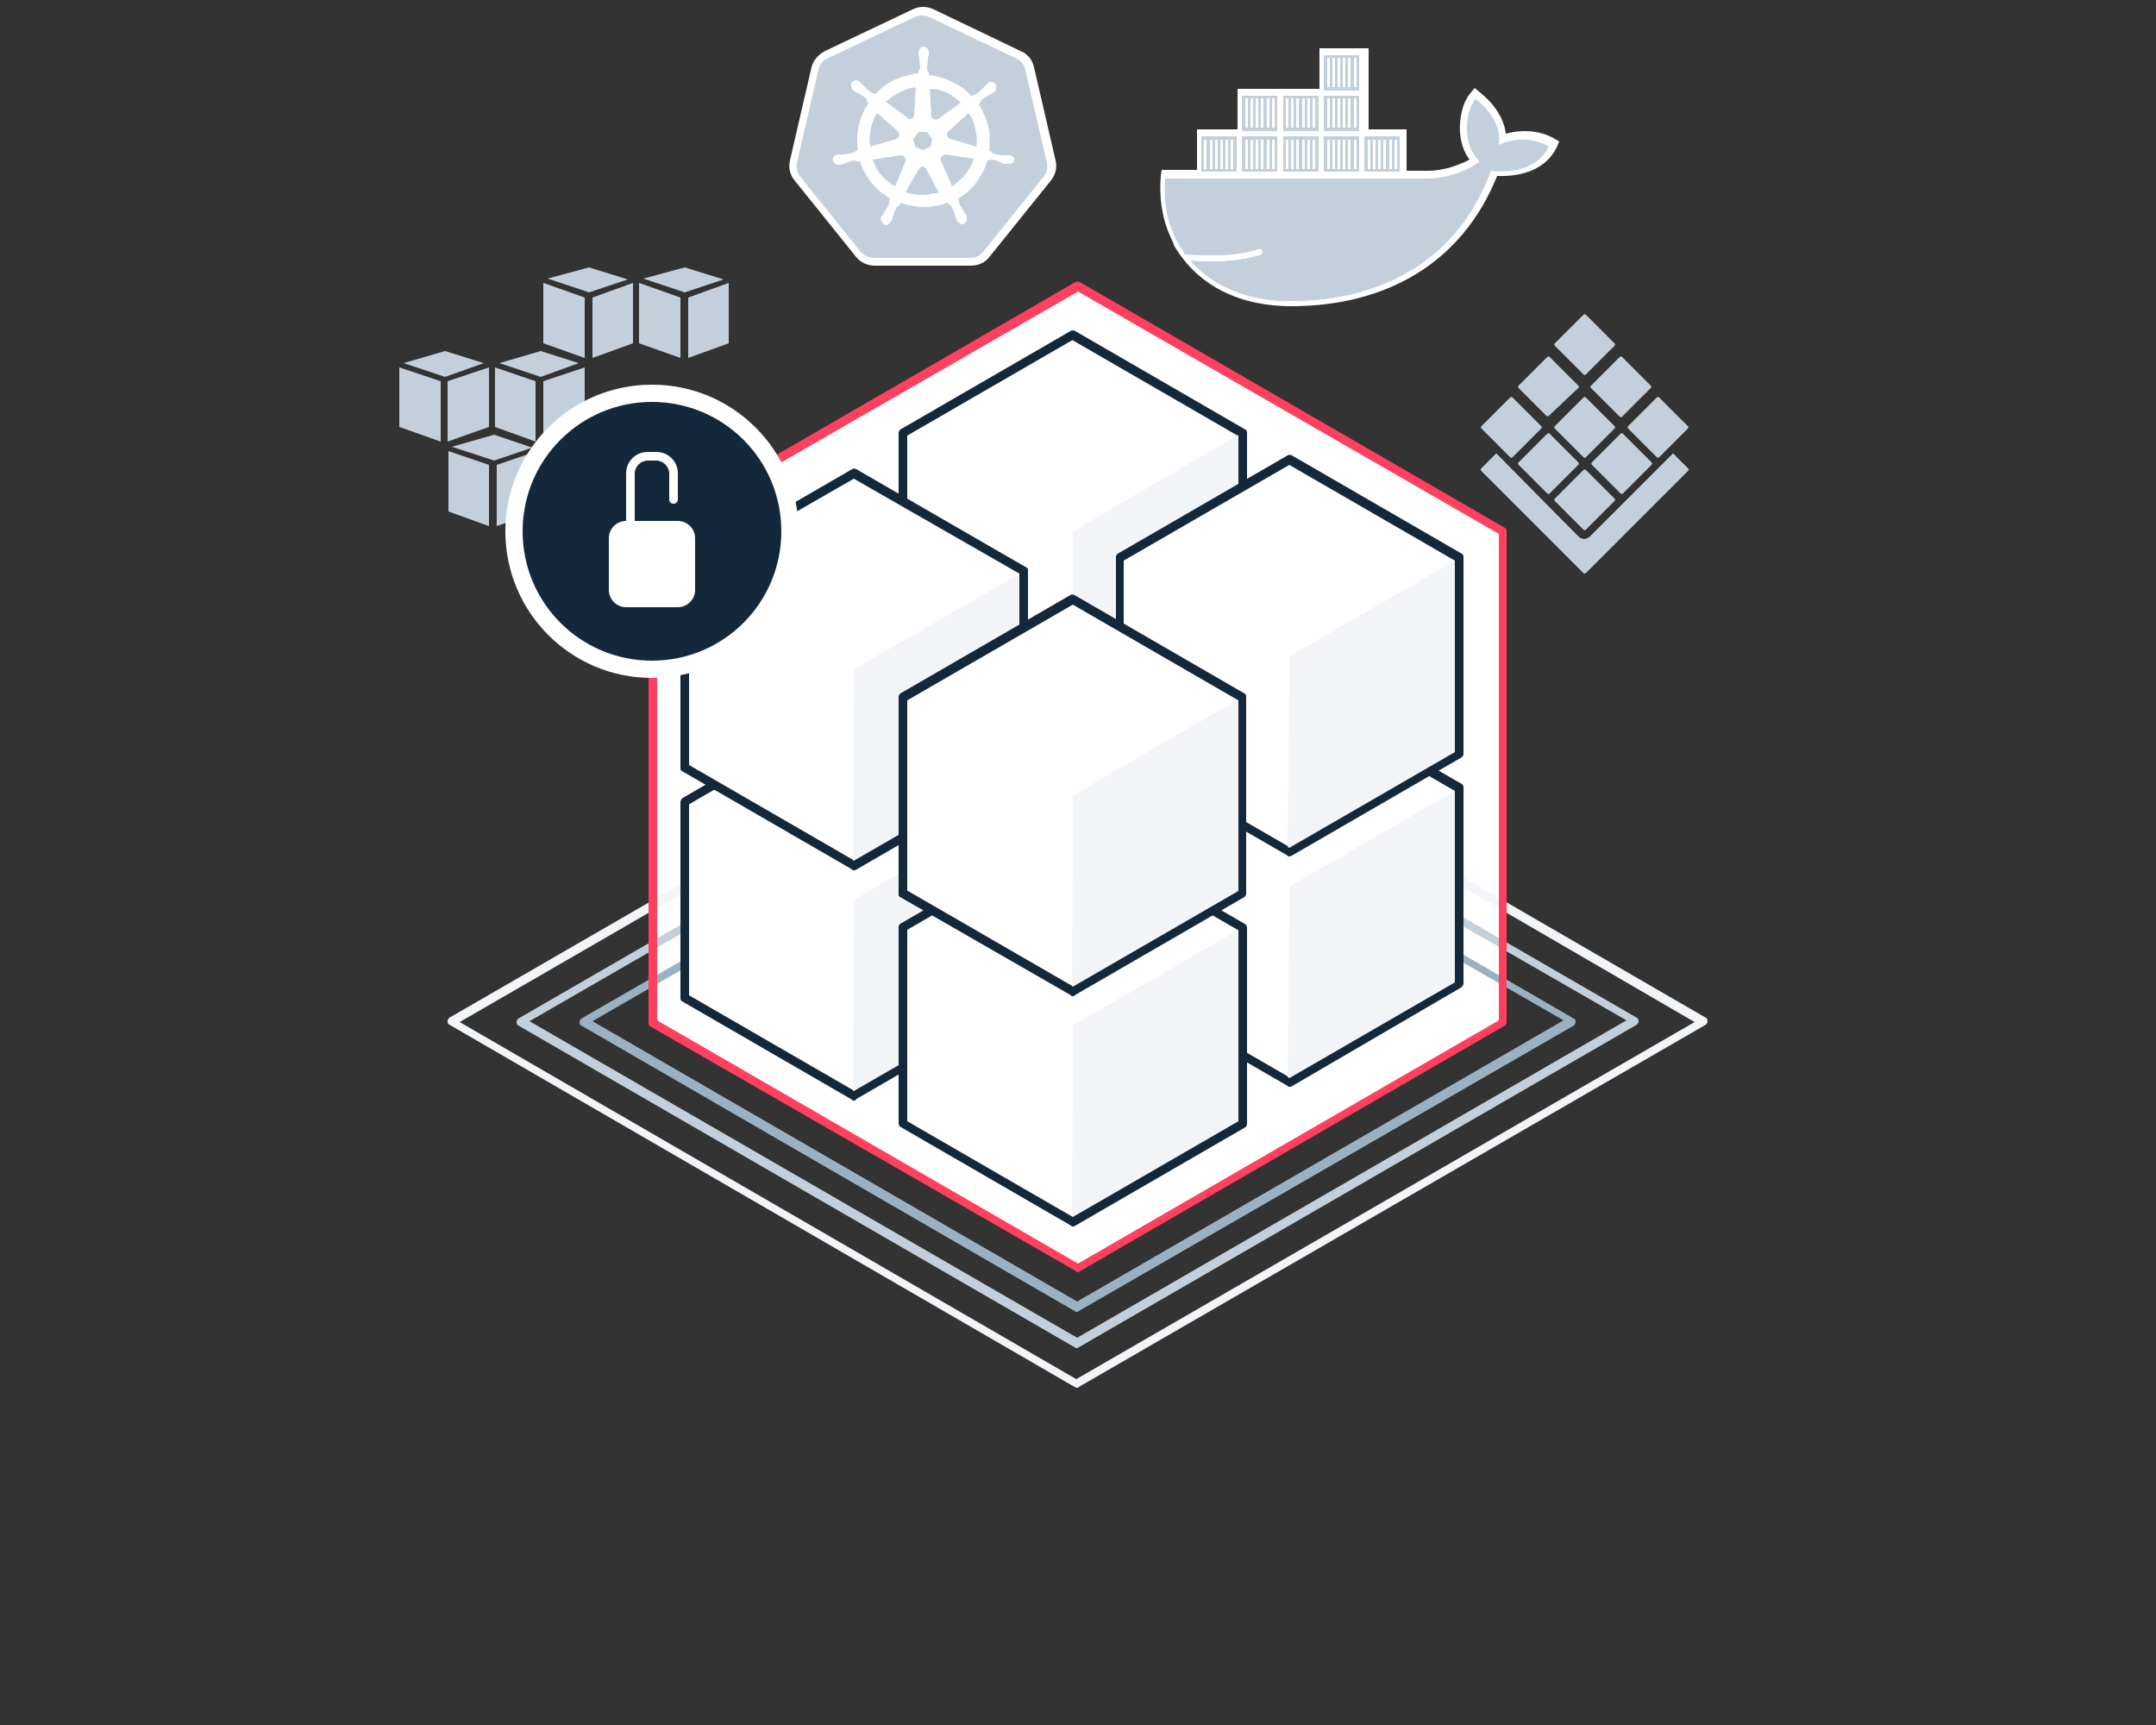 <?xml version="1.0" encoding="utf-8"?>
<!-- Generator: Adobe Illustrator 19.2.1, SVG Export Plug-In . SVG Version: 6.00 Build 0)  -->
<svg version="1.1" xmlns="http://www.w3.org/2000/svg" xmlns:xlink="http://www.w3.org/1999/xlink" x="0px" y="0px"
	 viewBox="0 0 250 200" style="enable-background:new 0 0 250 200;" xml:space="preserve">
<rect x="0" y="0" width="250" height="200" fill="#333333" stroke="none"/>
<style type="text/css">
	.st0{fill:none;stroke:#FF405E;stroke-width:1.5;stroke-linejoin:round;stroke-miterlimit:10;}
	.st1{opacity:0.5;}
	.st2{fill:#FF405E;}
	.st3{fill:#14283C;}
	.st4{fill:#36697F;}
	.st5{fill:#F9B32E;}
	.st6{fill:#D2D7DC;}
	.st7{fill:#FFFFFF;}
	.st8{fill:#193340;}
	.st9{fill:none;stroke:#193340;stroke-linejoin:round;stroke-miterlimit:10;stroke-dasharray:6;}
	.st10{clip-path:url(#SVGID_2_);}
	.st11{clip-path:url(#SVGID_4_);}
	.st12{fill:#F2F5F7;}
	.st13{fill:#264C5F;}
	.st14{fill-rule:evenodd;clip-rule:evenodd;fill:#C3D0DB;}
	.st15{clip-path:url(#SVGID_6_);}
	.st16{clip-path:url(#SVGID_8_);}
	.st17{fill:#C3D0DB;}
	.st18{fill-rule:evenodd;clip-rule:evenodd;fill:#FFFFFF;}
	.st19{display:none;}
	.st20{display:inline;}
	.st21{fill:#99B1C1;}
</style>
<g id="Layer_1">
	<g>
		<g>
			<g id="Square_40_">
				<path class="st14" d="M183.9,54.5c-0.1-0.1-0.2-0.1-0.3,0l-3.3,3.3c-0.1,0.1-0.1,0.2,0,0.3l3.3,3.3c0.1,0.1,0.2,0.1,0.3,0
					l3.3-3.3c0.1-0.1,0.1-0.2,0-0.3L183.9,54.5z"/>
			</g>
			<g id="Fourth_Row_5_">
				<g id="Square_39_">
					<path class="st14" d="M191.5,53.6l-3.3-3.3c-0.1-0.1-0.2-0.1-0.3,0l-3.3,3.3c-0.1,0.1-0.1,0.2,0,0.3l3.3,3.3
						c0.1,0.1,0.2,0.1,0.3,0l3.3-3.3C191.6,53.8,191.6,53.7,191.5,53.6z"/>
				</g>
				<g id="Square_38_">
					<path class="st14" d="M183,53.6l-3.3-3.3c-0.1-0.1-0.2-0.1-0.3,0l-3.3,3.3c-0.1,0.1-0.1,0.2,0,0.3l3.3,3.3
						c0.1,0.1,0.2,0.1,0.3,0l3.3-3.3C183.1,53.8,183.1,53.7,183,53.6z"/>
				</g>
			</g>
			<g id="Third_Row_5_">
				<g id="Square_37_">
					<path class="st14" d="M195.7,49.7l-3.3,3.3c-0.1,0.1-0.2,0.1-0.3,0l-3.3-3.3c-0.1-0.1-0.1-0.2,0-0.3l3.3-3.3
						c0.1-0.1,0.2-0.1,0.3,0l3.3,3.3C195.8,49.4,195.8,49.6,195.7,49.7z"/>
				</g>
				<g id="Square_36_">
					<path class="st14" d="M187.2,49.7l-3.3,3.3c-0.1,0.1-0.2,0.1-0.3,0l-3.3-3.3c-0.1-0.1-0.1-0.2,0-0.3l3.3-3.3
						c0.1-0.1,0.2-0.1,0.3,0l3.3,3.3C187.3,49.4,187.3,49.6,187.2,49.7z"/>
				</g>
				<g id="Square_35_">
					<path class="st14" d="M178.7,49.7l-3.3,3.3c-0.1,0.1-0.2,0.1-0.3,0l-3.3-3.3c-0.1-0.1-0.1-0.2,0-0.3l3.3-3.3
						c0.1-0.1,0.2-0.1,0.3,0l3.3,3.3C178.8,49.4,178.8,49.6,178.7,49.7z"/>
				</g>
			</g>
			<g id="Second_Row_5_">
				<g id="Square_34_">
					<path class="st14" d="M187.8,48.3c0.1,0.1,0.2,0.1,0.3,0l3.3-3.3c0.1-0.1,0.1-0.2,0-0.3l-3.3-3.3c-0.1-0.1-0.2-0.1-0.3,0
						l-3.3,3.3c-0.1,0.1-0.1,0.2,0,0.3L187.8,48.3z"/>
				</g>
				<g id="Square_33_">
					<path class="st14" d="M179.3,48.2c0.1,0.1,0.2,0.1,0.3,0L183,45c0.1-0.1,0.1-0.2,0-0.3l-3.3-3.3c-0.1-0.1-0.2-0.1-0.3,0
						l-3.3,3.3c-0.1,0.1-0.1,0.2,0,0.3L179.3,48.2z"/>
				</g>
			</g>
			<g id="Sqaure_5_">
				<path class="st14" d="M183.6,43.4c0.1,0.1,0.2,0.1,0.3,0l3.3-3.3c0.1-0.1,0.1-0.2,0-0.3l-3.3-3.3c-0.1-0.1-0.2-0.1-0.3,0
					l-3.3,3.3c-0.1,0.1-0.1,0.2,0,0.3L183.6,43.4z"/>
			</g>
			<g>
				<defs>
					<path id="SVGID_5_" d="M173.5,52.6l-1.7,1.7c-0.1,0.1-0.1,0.2,0,0.3l11.8,11.8c0.1,0.1,0.2,0.1,0.3,0l11.8-11.8
						c0.1-0.1,0.1-0.2,0-0.3l-1.7-1.7l-9.6,9.6c-0.4,0.4-1,0.4-1.4,0L173.5,52.6z"/>
				</defs>
				<use xlink:href="#SVGID_5_"  style="overflow:visible;fill-rule:evenodd;clip-rule:evenodd;fill:#C3D0DB;"/>
				<clipPath id="SVGID_2_">
					<use xlink:href="#SVGID_5_"  style="overflow:visible;"/>
				</clipPath>
				<g class="st10">
					<defs>
						<rect id="SVGID_7_" x="135.7" y="21.4" width="96.2" height="72.1"/>
					</defs>
					<use xlink:href="#SVGID_7_"  style="overflow:visible;fill:#C3D0DB;"/>
					<clipPath id="SVGID_4_">
						<use xlink:href="#SVGID_7_"  style="overflow:visible;"/>
					</clipPath>
					<g class="st11">
						<rect x="171.1" y="52" class="st17" width="25.2" height="15.1"/>
					</g>
				</g>
			</g>
		</g>
		<g>
			<g id="outline_20_">
				<path class="st18" d="M158.4,15h4.7v4.8h2.4c1.1,0,2.2-0.2,3.3-0.6c0.5-0.2,1.1-0.4,1.6-0.7c-0.7-0.9-1-2-1.1-3.1
					c-0.1-1.5,0.2-3.4,1.2-4.6l0.5-0.6l0.6,0.5c1.5,1.2,2.8,2.9,3,4.8c1.8-0.5,3.9-0.4,5.5,0.5l0.7,0.4l-0.3,0.7
					c-1.3,2.6-4.1,3.4-6.9,3.3c-4.1,10.2-13,15.1-23.9,15.1c-5.6,0-10.7-2.1-13.6-7.1l0-0.1l-0.4-0.9c-1-2.2-1.3-4.6-1.1-7l0.1-0.7
					h4.1V15h4.7v-4.7h9.5V5.6h5.7V15z"/>
			</g>
			<g id="body_colors_20_">
				<g>
					<path class="st17" d="M173.8,16.8c0.3-2.5-1.5-4.4-2.7-5.3c-1.3,1.5-1.5,5.5,0.5,7.2c-1.2,1-3.6,2-6.1,2h-30.4
						c-0.2,2.6,0.2,5,1.3,7.1l0.3,0.6c0.2,0.4,0.5,0.7,0.7,1.1h0c1.2,0.1,2.4,0.1,3.5,0.1h0c2.1,0,3.8-0.3,5-0.7
						c0.2-0.1,0.4,0,0.5,0.2c0.1,0.2,0,0.4-0.2,0.5c-0.2,0.1-0.3,0.1-0.5,0.2l0,0c-1,0.3-2.1,0.5-3.5,0.6c0.1,0-0.1,0-0.1,0
						c0,0-0.1,0-0.2,0c-0.5,0-1.1,0-1.7,0c-0.7,0-1.3,0-2,0l0,0c2.5,2.8,6.5,4.5,11.4,4.5c10.5,0,19.4-4.7,23.3-15.1
						c2.8,0.3,5.5-0.4,6.7-2.8C177.7,15.8,175.2,16.1,173.8,16.8z"/>
				</g>
				<g>
					<path class="st17" d="M173.8,16.8c0.3-2.5-1.5-4.4-2.7-5.3c-1.3,1.5-1.5,5.5,0.5,7.2c-1.2,1-3.6,2-6.1,2H137
						c-0.1,4,1.4,7,4,8.8h0c2.1,0,3.8-0.3,5-0.7c0.2-0.1,0.4,0,0.5,0.2c0.1,0.2,0,0.4-0.2,0.5c-0.2,0.1-0.3,0.1-0.5,0.2l0,0
						c-1,0.3-2.2,0.5-3.6,0.6l0,0c3.6,1.8,8.7,1.8,14.7-0.5c6.7-2.6,12.8-7.4,17.2-13C173.9,16.8,173.8,16.8,173.8,16.8z"/>
				</g>
				<g>
					<path class="st17" d="M135.2,23.8c0.2,1.4,0.6,2.7,1.2,3.9l0.3,0.6c0.2,0.4,0.5,0.7,0.7,1.1c1.2,0.1,2.4,0.1,3.5,0.1
						c2.1,0,3.8-0.3,5-0.7c0.2-0.1,0.4,0,0.5,0.2c0.1,0.2,0,0.4-0.2,0.5c-0.2,0.1-0.3,0.1-0.5,0.2l0,0c-1,0.3-2.2,0.5-3.6,0.6
						c0,0-0.1,0-0.2,0c-0.5,0-1.1,0-1.7,0c-0.7,0-1.3,0-2.1,0c2.5,2.8,6.5,4.6,11.5,4.6c9,0,16.8-3.4,21.3-10.9H135.2z"/>
				</g>
				<g>
					<path class="st17" d="M137.3,23.8c0.5,2.4,1.8,4.4,3.7,5.7c2.1,0,3.8-0.3,5-0.7c0.2-0.1,0.4,0,0.5,0.2c0.1,0.2,0,0.4-0.2,0.5
						c-0.2,0.1-0.3,0.1-0.5,0.2l0,0c-1,0.3-2.2,0.5-3.6,0.6c3.6,1.8,8.7,1.8,14.7-0.5c3.6-1.4,7-3.4,10.1-5.9H137.3z"/>
				</g>
			</g>
			<g class="st19">
				<g class="st20">
					<path class="st17" d="M140.2,30.3c0.6,0,1.2,0,1.7,0c0,0,0.1,0,0.1,0l0,0c1.4-0.1,2.6-0.3,3.6-0.6l0,0c0.2-0.1,0.4-0.1,0.5-0.2
						c0.2-0.1,0.3-0.3,0.2-0.5c-0.1-0.2-0.3-0.3-0.5-0.2c-1.3,0.4-3,0.7-5,0.7h0c-1.1,0-2.2,0-3.5-0.1h0c-0.1,0-0.1,0-0.2,0
						c-0.2,0-0.4,0.1-0.4,0.3c0,0.2,0.1,0.4,0.3,0.4c0.3,0,0.5,0,0.8,0c0,0,0.1,0,0.1,0l0,0C138.9,30.2,139.6,30.3,140.2,30.3z"/>
				</g>
			</g>
			<g id="Containers_20_">
				<g>
					<path class="st14" d="M142.7,16.2h0.3v3.4h-0.3V16.2z M142.1,16.2h0.3v3.4h-0.3V16.2z M141.5,16.2h0.3v3.4h-0.3V16.2z
						 M140.9,16.2h0.3v3.4h-0.3V16.2z M140.3,16.2h0.3v3.4h-0.3V16.2z M139.6,16.2h0.3v3.4h-0.3V16.2z M139.3,15.8h4.1v4.1h-4.1
						V15.8z"/>
				</g>
				<g>
					<path class="st14" d="M147.5,11.4h0.3v3.4h-0.3V11.4z M146.9,11.4h0.3v3.4h-0.3V11.4z M146.2,11.4h0.3v3.4h-0.3V11.4z
						 M145.6,11.4h0.3v3.4h-0.3V11.4z M145,11.4h0.3v3.4H145V11.4z M144.4,11.4h0.3v3.4h-0.3V11.4z M144,11.1h4.1v4.1H144V11.1z"/>
				</g>
				<g>
					<path class="st14" d="M147.5,16.2h0.3v3.4h-0.3V16.2z M146.9,16.2h0.3v3.4h-0.3V16.2z M146.2,16.2h0.3v3.4h-0.3V16.2z
						 M145.6,16.2h0.3v3.4h-0.3V16.2z M145,16.2h0.3v3.4H145V16.2z M144.4,16.2h0.3v3.4h-0.3V16.2z M144,15.8h4.1v4.1H144V15.8z"/>
				</g>
				<g>
					<path class="st14" d="M152.2,16.2h0.3v3.4h-0.3V16.2z M151.6,16.2h0.3v3.4h-0.3V16.2z M151,16.2h0.3v3.4H151V16.2z M150.3,16.2
						h0.3v3.4h-0.3V16.2z M149.7,16.2h0.3v3.4h-0.3V16.2z M149.1,16.2h0.3v3.4h-0.3V16.2z M148.8,15.8h4.1v4.1h-4.1V15.8z"/>
				</g>
				<g>
					<path class="st14" d="M152.2,11.4h0.3v3.4h-0.3V11.4z M151.6,11.4h0.3v3.4h-0.3V11.4z M151,11.4h0.3v3.4H151V11.4z M150.3,11.4
						h0.3v3.4h-0.3V11.4z M149.7,11.4h0.3v3.4h-0.3V11.4z M149.1,11.4h0.3v3.4h-0.3V11.4z M148.8,11.1h4.1v4.1h-4.1V11.1z"/>
				</g>
				<g>
					<path class="st14" d="M157,16.2h0.3v3.4H157V16.2z M156.3,16.2h0.3v3.4h-0.3V16.2z M155.7,16.2h0.3v3.4h-0.3V16.2z M155.1,16.2
						h0.3v3.4h-0.3V16.2z M154.5,16.2h0.3v3.4h-0.3V16.2z M153.9,16.2h0.3v3.4h-0.3V16.2z M153.5,15.8h4.1v4.1h-4.1V15.8z"/>
				</g>
				<g>
					<path class="st14" d="M157,11.4h0.3v3.4H157V11.4z M156.3,11.4h0.3v3.4h-0.3V11.4z M155.7,11.4h0.3v3.4h-0.3V11.4z M155.1,11.4
						h0.3v3.4h-0.3V11.4z M154.5,11.4h0.3v3.4h-0.3V11.4z M153.9,11.4h0.3v3.4h-0.3V11.4z M153.5,11.1h4.1v4.1h-4.1V11.1z"/>
				</g>
				<g>
					<path class="st14" d="M157,6.7h0.3v3.4H157V6.7z M156.3,6.7h0.3v3.4h-0.3V6.7z M155.7,6.7h0.3v3.4h-0.3V6.7z M155.1,6.7h0.3
						v3.4h-0.3V6.7z M154.5,6.7h0.3v3.4h-0.3V6.7z M153.9,6.7h0.3v3.4h-0.3V6.7z M153.5,6.4h4.1v4.1h-4.1V6.4z"/>
				</g>
				<g>
					<path class="st14" d="M161.7,16.2h0.3v3.4h-0.3V16.2z M161.1,16.2h0.3v3.4h-0.3V16.2z M160.4,16.2h0.3v3.4h-0.3V16.2z
						 M159.8,16.2h0.3v3.4h-0.3V16.2z M159.2,16.2h0.3v3.4h-0.3V16.2z M158.6,16.2h0.3v3.4h-0.3V16.2z M158.2,15.8h4.1v4.1h-4.1
						V15.8z"/>
				</g>
			</g>
			<g>
				<path class="st17" d="M150.9,34.8c-2.8-1.3-4.3-3.1-5.2-5.1c-1,0.3-2.3,0.5-3.7,0.6c-0.5,0-1.1,0-1.7,0c-0.7,0-1.4,0-2.2-0.1
					c2.6,2.6,5.7,4.5,11.6,4.6C150,34.8,150.5,34.8,150.9,34.8z"/>
			</g>
			<g>
				<path class="st17" d="M146.7,31.5c-0.4-0.5-0.8-1.2-1-1.8c-1,0.3-2.3,0.5-3.8,0.6C142.9,30.8,144.4,31.3,146.7,31.5z"/>
			</g>
		</g>
		<g>
			<g>
				<path class="st17" d="M101.4,30.4c-0.7,0-1.4-0.3-1.9-0.9l-7-8.7c-0.5-0.6-0.6-1.3-0.5-2L94.7,8c0.2-0.7,0.6-1.3,1.3-1.6
					L106,1.5c0.3-0.2,0.7-0.2,1-0.2s0.7,0.1,1,0.2l10.1,4.8c0.7,0.3,1.1,0.9,1.3,1.6l2.5,10.8c0.2,0.7,0,1.5-0.5,2l-7,8.7
					c-0.5,0.6-1.1,0.9-1.9,0.9L101.4,30.4L101.4,30.4z"/>
			</g>
			<g>
				<path class="st7" d="M107,1.8c0.3,0,0.6,0.1,0.8,0.2l10.1,4.8c0.5,0.3,0.9,0.7,1,1.3l2.5,10.8c0.1,0.6,0,1.2-0.4,1.6l-7,8.7
					c-0.4,0.5-0.9,0.7-1.5,0.7h-11.2c-0.6,0-1.1-0.3-1.5-0.7l-7-8.7c-0.4-0.5-0.5-1.1-0.4-1.6l2.5-10.8c0.1-0.6,0.5-1.1,1-1.3
					l10.1-4.8C106.5,1.8,106.8,1.8,107,1.8L107,1.8z M107,0.8L107,0.8c-0.4,0-0.8,0.1-1.2,0.3L95.7,5.9c-0.8,0.4-1.4,1.1-1.6,1.9
					l-2.5,10.8c-0.2,0.9,0,1.7,0.6,2.4l7,8.7c0.5,0.7,1.4,1.1,2.2,1.1h11.2c0.9,0,1.7-0.4,2.2-1.1l7-8.7c0.6-0.7,0.8-1.6,0.6-2.4
					l-2.5-10.8c-0.2-0.9-0.8-1.6-1.6-1.9l-10-4.8C107.9,0.9,107.5,0.8,107,0.8L107,0.8L107,0.8z"/>
			</g>
			<g>
				<path class="st7" d="M117.1,18L117.1,18L117.1,18C117.1,18,117.1,18,117.1,18L117.1,18C117.1,18,117.1,18,117.1,18
					c-0.1,0-0.1,0-0.2,0c-0.1,0-0.3,0-0.4,0c-0.1,0-0.1,0-0.2,0h0c-0.4,0-0.8-0.1-1.1-0.2c-0.1-0.1-0.2-0.1-0.2-0.2c0,0,0,0,0,0l0,0
					l-0.3-0.1c0.1-0.9,0.1-1.9-0.1-2.8c-0.2-0.9-0.6-1.8-1.1-2.6l0.2-0.2v0c0-0.1,0-0.2,0.1-0.3c0.2-0.2,0.5-0.4,0.9-0.6l0,0
					c0.1,0,0.1-0.1,0.2-0.1c0.1-0.1,0.2-0.1,0.3-0.2c0,0,0.1,0,0.1-0.1c0,0,0,0,0,0l0,0c0.3-0.2,0.3-0.6,0.1-0.9
					c-0.1-0.1-0.3-0.2-0.5-0.2c-0.2,0-0.3,0.1-0.4,0.2l0,0l0,0c0,0,0,0,0,0c0,0-0.1,0.1-0.1,0.1c-0.1,0.1-0.2,0.2-0.3,0.3
					c0,0-0.1,0.1-0.1,0.1l0,0c-0.3,0.3-0.5,0.5-0.8,0.7c-0.1,0-0.1,0.1-0.2,0.1c0,0-0.1,0-0.1,0h0l0,0l-0.2,0.2
					c-0.3-0.3-0.5-0.5-0.8-0.8c-1.2-0.9-2.6-1.5-4.2-1.7l0-0.3c0,0,0,0,0,0c-0.1-0.1-0.1-0.1-0.2-0.3c0-0.3,0-0.7,0.1-1.1v0
					c0-0.1,0-0.1,0-0.2c0-0.1,0-0.2,0.1-0.4V6.2V6.1l0,0l0,0c0-0.4-0.3-0.7-0.6-0.7c-0.2,0-0.3,0.1-0.4,0.2
					c-0.1,0.1-0.2,0.3-0.2,0.5l0,0l0,0v0v0.1c0,0.1,0,0.3,0.1,0.4c0,0.1,0,0.1,0,0.2v0c0,0.4,0.1,0.8,0.1,1.1c0,0.1-0.1,0.2-0.2,0.3
					c0,0,0,0,0,0l0,0l0,0.3c-0.4,0-0.7,0.1-1.1,0.2c-1.5,0.3-2.9,1.1-3.9,2.2l-0.2-0.1h0c0,0-0.1,0-0.1,0c-0.1,0-0.1,0-0.2-0.1
					c-0.3-0.2-0.5-0.4-0.8-0.7l0,0c0,0-0.1-0.1-0.1-0.1c-0.1-0.1-0.2-0.2-0.3-0.3c0,0-0.1,0-0.1-0.1c0,0,0,0,0,0l0,0
					c-0.1-0.1-0.3-0.2-0.4-0.2c-0.2,0-0.4,0.1-0.5,0.2c-0.2,0.3-0.1,0.7,0.1,0.9l0,0l0,0c0,0,0,0,0,0c0,0,0.1,0.1,0.1,0.1
					c0.1,0.1,0.2,0.1,0.3,0.2c0.1,0,0.1,0.1,0.2,0.1l0,0c0.4,0.2,0.7,0.4,0.9,0.6c0.1,0.1,0.1,0.2,0.1,0.3v0l0,0l0.2,0.2
					c0,0.1-0.1,0.1-0.1,0.2c-1,1.6-1.4,3.4-1.1,5.3l-0.3,0.1c0,0,0,0,0,0c0,0.1-0.1,0.2-0.2,0.2c-0.3,0.1-0.7,0.1-1.1,0.2h0
					c-0.1,0-0.1,0-0.2,0c-0.1,0-0.2,0-0.4,0c0,0-0.1,0-0.1,0c0,0,0,0-0.1,0l0,0l0,0c-0.4,0.1-0.6,0.4-0.5,0.7
					c0.1,0.3,0.3,0.5,0.6,0.5c0.1,0,0.1,0,0.2,0l0,0l0,0c0,0,0,0,0,0c0,0,0.1,0,0.1,0c0.1,0,0.2-0.1,0.4-0.1c0.1,0,0.1-0.1,0.2-0.1
					h0c0.4-0.1,0.7-0.3,1-0.3h0c0.1,0,0.2,0.1,0.3,0.1c0,0,0,0,0,0l0,0l0.3,0c0.5,1.5,1.4,2.8,2.6,3.7c0.3,0.2,0.6,0.4,0.9,0.6
					l-0.1,0.3c0,0,0,0,0,0c0,0.1,0.1,0.2,0,0.3c-0.1,0.3-0.3,0.6-0.5,0.9v0c0,0.1-0.1,0.1-0.1,0.2c-0.1,0.1-0.1,0.2-0.2,0.3
					c0,0,0,0.1-0.1,0.1c0,0,0,0,0,0l0,0l0,0c-0.2,0.3,0,0.7,0.3,0.9c0.1,0,0.2,0.1,0.2,0.1c0.2,0,0.5-0.2,0.6-0.4l0,0l0,0
					c0,0,0,0,0,0c0,0,0-0.1,0.1-0.1c0.1-0.1,0.1-0.2,0.1-0.4c0-0.1,0-0.1,0.1-0.2l0,0c0.1-0.4,0.2-0.7,0.4-1
					c0.1-0.1,0.2-0.1,0.3-0.2c0,0,0,0,0,0l0,0l0.1-0.3c0.9,0.3,1.8,0.5,2.8,0.5c0.6,0,1.2-0.1,1.7-0.2c0.4-0.1,0.7-0.2,1-0.3
					l0.1,0.2c0,0,0,0,0,0c0.1,0,0.2,0.1,0.3,0.2c0.2,0.3,0.3,0.6,0.4,1v0c0,0.1,0,0.1,0.1,0.2c0,0.1,0.1,0.2,0.1,0.4
					c0,0,0,0.1,0.1,0.1c0,0,0,0,0,0l0,0l0,0c0.1,0.2,0.4,0.4,0.6,0.4c0.1,0,0.2,0,0.2-0.1c0.1-0.1,0.3-0.2,0.3-0.4s0-0.3,0-0.5l0,0
					l0,0c0,0,0,0,0,0c0,0,0-0.1-0.1-0.1c-0.1-0.1-0.1-0.2-0.2-0.3c0-0.1-0.1-0.1-0.1-0.2v0c-0.2-0.3-0.4-0.6-0.5-0.9
					c0-0.1,0-0.2,0-0.3c0,0,0,0,0,0l0,0l-0.1-0.2c1.1-0.6,2-1.5,2.6-2.6c0.4-0.6,0.6-1.2,0.8-1.8l0.2,0c0,0,0,0,0,0
					c0.1,0,0.1-0.1,0.3-0.1h0c0.3,0,0.7,0.2,1,0.3h0c0.1,0,0.1,0.1,0.2,0.1c0.1,0.1,0.2,0.1,0.4,0.1c0,0,0.1,0,0.1,0c0,0,0,0,0.1,0
					l0,0c0.1,0,0.1,0,0.2,0c0.3,0,0.6-0.2,0.6-0.5C117.7,18.4,117.5,18.1,117.1,18L117.1,18z M107.9,17l-0.9,0.4l-0.9-0.4l-0.2-0.9
					l0.6-0.8h1l0.6,0.8L107.9,17L107.9,17z M113.1,15c0.2,0.7,0.2,1.4,0.1,2l-3-0.9c-0.3-0.1-0.4-0.4-0.4-0.6c0-0.1,0.1-0.2,0.1-0.2
					l2.4-2.2C112.7,13.6,113,14.3,113.1,15L113.1,15z M111.4,11.9l-2.6,1.9c-0.2,0.1-0.5,0.1-0.7-0.1c-0.1-0.1-0.1-0.1-0.1-0.2
					l-0.2-3.2C109.2,10.3,110.4,10.9,111.4,11.9L111.4,11.9z M105.6,10.2c0.2,0,0.4-0.1,0.6-0.1l-0.2,3.2c0,0.3-0.2,0.5-0.5,0.5
					c-0.1,0-0.2,0-0.2-0.1l-2.6-1.9C103.5,11.1,104.5,10.5,105.6,10.2L105.6,10.2z M101.7,13.1l2.4,2.1c0.2,0.2,0.2,0.5,0.1,0.7
					c-0.1,0.1-0.1,0.1-0.2,0.2l-3.1,0.9C100.7,15.6,101,14.2,101.7,13.1L101.7,13.1z M101.2,18.5l3.2-0.5c0.3,0,0.5,0.2,0.6,0.4
					c0,0.1,0,0.2,0,0.3l0,0l-1.2,2.9C102.5,20.9,101.6,19.8,101.2,18.5L101.2,18.5z M108.4,22.4c-0.5,0.1-0.9,0.2-1.4,0.2
					c-0.7,0-1.4-0.1-2-0.3l1.6-2.8c0.2-0.2,0.4-0.3,0.6-0.1c0.1,0.1,0.2,0.1,0.2,0.2l0,0l1.5,2.8C108.8,22.3,108.6,22.4,108.4,22.4
					L108.4,22.4z M112.3,19.7c-0.5,0.8-1.2,1.4-1.9,1.9l-1.3-3c-0.1-0.2,0-0.5,0.3-0.6c0.1,0,0.2-0.1,0.3-0.1l3.2,0.5
					C112.8,18.9,112.6,19.3,112.3,19.7L112.3,19.7z"/>
			</g>
		</g>
		<g>
			<g>
				<g>
					<polygon class="st14" points="56.7,61 52,59.3 52,52.3 56.7,53.9 					"/>
				</g>
				<g>
					<polygon class="st14" points="57.6,61 62.3,59.3 62.3,52.3 57.6,53.9 					"/>
				</g>
				<g>
					<polygon class="st14" points="52.4,51.8 57.3,50.4 61.7,51.9 57.3,53.4 					"/>
				</g>
			</g>
			<g>
				<g>
					<polygon class="st14" points="51.1,51.2 46.3,49.5 46.3,42.6 51.1,44.2 					"/>
				</g>
				<g>
					<polygon class="st14" points="51.9,51.2 56.7,49.5 56.7,42.6 51.9,44.2 					"/>
				</g>
				<g>
					<polygon class="st14" points="46.8,42.1 51.6,40.7 56.1,42.1 51.6,43.7 					"/>
				</g>
			</g>
			<g>
				<g>
					<polygon class="st14" points="62.1,51.2 57.4,49.5 57.4,42.6 62.1,44.2 					"/>
				</g>
				<g>
					<polygon class="st14" points="63,51.2 67.8,49.5 67.8,42.6 63,44.2 					"/>
				</g>
				<g>
					<polygon class="st14" points="57.9,42.1 62.7,40.7 67.1,42.1 62.7,43.7 					"/>
				</g>
			</g>
			<g>
				<g>
					<polygon class="st14" points="67.8,41.5 63,39.8 63,32.8 67.8,34.5 					"/>
				</g>
				<g>
					<polygon class="st14" points="68.7,41.5 73.4,39.8 73.4,32.8 68.7,34.5 					"/>
				</g>
				<g>
					<polygon class="st14" points="63.5,32.3 68.3,31 72.8,32.4 68.3,33.9 					"/>
				</g>
			</g>
			<g>
				<g>
					<polygon class="st14" points="78.9,41.5 74.1,39.8 74.1,32.8 78.9,34.5 					"/>
				</g>
				<g>
					<polygon class="st14" points="79.8,41.5 84.5,39.8 84.5,32.8 79.8,34.5 					"/>
				</g>
				<g>
					<polygon class="st14" points="74.6,32.3 79.4,31 83.9,32.4 79.4,33.9 					"/>
				</g>
			</g>
		</g>
		<g>
			<polygon class="st7" points="75.7,61.6 125,33.2 174.3,61.6 174.3,118.6 125,147 75.7,118.6 			"/>
		</g>
		<g>
			<path class="st12" d="M124.9,160.9c-0.1,0-0.2,0-0.3-0.1l-72.5-42c-0.2-0.1-0.2-0.3-0.2-0.4c0-0.2,0.1-0.3,0.2-0.4l72.7-42
				c0.2-0.1,0.3-0.1,0.5,0l72.5,42c0.2,0.1,0.2,0.3,0.2,0.4c0,0.2-0.1,0.3-0.2,0.4l-72.7,42C125,160.9,125,160.9,124.9,160.9z
				 M53.3,118.5l71.5,41.4l71.7-41.4L125.1,77L53.3,118.5z"/>
		</g>
		<g>
			<path class="st21" d="M124.9,152.1c-0.1,0-0.2,0-0.3-0.1l-57.2-33.1c-0.2-0.1-0.2-0.3-0.2-0.4c0-0.2,0.1-0.3,0.2-0.4l57.4-33.1
				c0.2-0.1,0.3-0.1,0.5,0l57.2,33.1c0.2,0.1,0.2,0.3,0.2,0.4c0,0.2-0.1,0.3-0.2,0.4L125.1,152C125.1,152,125,152.1,124.9,152.1z
				 M68.7,118.4l56.2,32.5l56.4-32.6L125,85.9L68.7,118.4z"/>
		</g>
		<g>
			<path class="st17" d="M124.9,156.3c-0.1,0-0.2,0-0.3-0.1l-64.5-37.3c-0.2-0.1-0.2-0.3-0.2-0.4c0-0.2,0.1-0.3,0.2-0.4l64.7-37.4
				c0.2-0.1,0.3-0.1,0.5,0l64.5,37.3c0.2,0.1,0.2,0.3,0.2,0.4c0,0.2-0.1,0.3-0.2,0.4l-64.7,37.4C125,156.2,125,156.3,124.9,156.3z
				 M61.4,118.4l63.5,36.7l63.7-36.8L125,81.7L61.4,118.4z"/>
		</g>
		<g>
			<path class="st2" d="M125,147.5c-0.1,0-0.2,0-0.2-0.1L75.4,119c-0.2-0.1-0.2-0.3-0.2-0.4V61.6c0-0.2,0.1-0.3,0.2-0.4l49.3-28.5
				c0.2-0.1,0.3-0.1,0.5,0l49.3,28.5c0.2,0.1,0.2,0.3,0.2,0.4v56.9c0,0.2-0.1,0.3-0.2,0.4l-49.3,28.5
				C125.1,147.5,125,147.5,125,147.5z M76.2,118.3l48.8,28.2l48.8-28.2V61.9L125,33.8L76.2,61.9V118.3z"/>
		</g>
		<g>
			<g>
				<polygon class="st7" points="104.6,76.9 124.3,65.6 144,76.9 144,99.7 124.3,111.1 104.6,99.7 				"/>
				<path class="st3" d="M124.3,111.6c-0.1,0-0.2,0-0.2-0.1l-19.7-11.4c-0.2-0.1-0.2-0.3-0.2-0.4V76.9c0-0.2,0.1-0.3,0.2-0.4
					l19.7-11.4c0.2-0.1,0.3-0.1,0.5,0l19.7,11.4c0.2,0.1,0.2,0.3,0.2,0.4v22.7c0,0.2-0.1,0.3-0.2,0.4l-19.7,11.4
					C124.5,111.5,124.4,111.6,124.3,111.6z M105.1,99.4l19.2,11.1l19.2-11.1V77.2l-19.2-11.1l-19.2,11.1V99.4z"/>
			</g>
			<g>
				<polygon class="st12" points="143.9,76.9 124.4,88.3 124.3,111.1 144.1,99.6 				"/>
			</g>
			<g>
				<path class="st3" d="M124.4,111.5c-0.1,0-0.2,0-0.2-0.1l-19.7-11.4c-0.2-0.1-0.2-0.3-0.2-0.4V76.9c0-0.2,0.1-0.3,0.2-0.4
					l19.7-11.4c0.2-0.1,0.3-0.1,0.5,0l19.7,11.4c0.2,0.1,0.2,0.3,0.2,0.4v22.7c0,0.2-0.1,0.3-0.2,0.4l-19.7,11.4
					C124.6,111.5,124.5,111.5,124.4,111.5z M105.2,99.4l19.2,11.1l19.2-11.1V77.2l-19.2-11.1l-19.2,11.1V99.4z"/>
			</g>
			<g>
				<polygon class="st7" points="129.8,91.3 149.5,80 169.2,91.3 169.2,114.1 149.5,125.4 129.8,114.1 				"/>
				<path class="st3" d="M149.5,125.9c-0.1,0-0.2,0-0.2-0.1l-19.7-11.4c-0.2-0.1-0.2-0.3-0.2-0.4V91.3c0-0.2,0.1-0.3,0.2-0.4
					l19.7-11.4c0.2-0.1,0.3-0.1,0.5,0l19.7,11.4c0.2,0.1,0.2,0.3,0.2,0.4v22.7c0,0.2-0.1,0.3-0.2,0.4l-19.7,11.4
					C149.6,125.9,149.6,125.9,149.5,125.9z M130.3,113.8l19.2,11.1l19.2-11.1V91.6l-19.2-11.1l-19.2,11.1V113.8z"/>
			</g>
			<g>
				<polygon class="st12" points="169,91.5 149.5,102.8 149.3,125.6 169.2,114.2 				"/>
			</g>
			<g>
				<path class="st3" d="M149.5,126c-0.1,0-0.2,0-0.2-0.1l-19.7-11.4c-0.2-0.1-0.2-0.3-0.2-0.4V91.4c0-0.2,0.1-0.3,0.2-0.4
					l19.7-11.4c0.2-0.1,0.3-0.1,0.5,0L169.4,91c0.2,0.1,0.2,0.3,0.2,0.4v22.7c0,0.2-0.1,0.3-0.2,0.4L149.7,126
					C149.6,126,149.6,126,149.5,126z M130.3,113.9l19.2,11.1l19.2-11.1V91.7l-19.2-11.1l-19.2,11.1V113.9z"/>
			</g>
			<g>
				<polygon class="st7" points="79.4,92.9 99.1,81.6 118.8,92.9 118.8,115.7 99.1,127 79.4,115.7 				"/>
				<path class="st3" d="M99.1,127.5c-0.1,0-0.2,0-0.2-0.1l-19.7-11.4c-0.2-0.1-0.2-0.3-0.2-0.4V92.9c0-0.2,0.1-0.3,0.2-0.4
					l19.7-11.4c0.2-0.1,0.3-0.1,0.5,0L119,92.5c0.2,0.1,0.2,0.3,0.2,0.4v22.7c0,0.2-0.1,0.3-0.2,0.4l-19.7,11.4
					C99.2,127.5,99.1,127.5,99.1,127.5z M79.9,115.4l19.2,11.1l19.2-11.1V93.2L99.1,82.1L79.9,93.2V115.4z"/>
			</g>
			<g>
				<polygon class="st12" points="118.6,93 99,104.3 98.9,127.2 118.7,115.7 				"/>
			</g>
			<g>
				<path class="st3" d="M99,127.6c-0.1,0-0.2,0-0.2-0.1l-19.7-11.4c-0.2-0.1-0.2-0.3-0.2-0.4V93c0-0.2,0.1-0.3,0.2-0.4l19.7-11.4
					c0.2-0.1,0.3-0.1,0.5,0L119,92.5c0.2,0.1,0.2,0.3,0.2,0.4v22.7c0,0.2-0.1,0.3-0.2,0.4l-19.7,11.4
					C99.2,127.6,99.1,127.6,99,127.6z M79.8,115.4L99,126.5l19.2-11.1V93.3L99,82.2L79.8,93.3V115.4z"/>
			</g>
			<g>
				<polygon class="st7" points="104.6,107.5 124.3,96.1 144,107.5 144,130.2 124.3,141.6 104.6,130.2 				"/>
				<path class="st3" d="M124.3,142.1c-0.1,0-0.2,0-0.2-0.1l-19.7-11.4c-0.2-0.1-0.2-0.3-0.2-0.4v-22.7c0-0.2,0.1-0.3,0.2-0.4
					l19.7-11.4c0.2-0.1,0.3-0.1,0.5,0l19.7,11.4c0.2,0.1,0.2,0.3,0.2,0.4v22.7c0,0.2-0.1,0.3-0.2,0.4L124.6,142
					C124.5,142.1,124.4,142.1,124.3,142.1z M105.1,130l19.2,11.1l19.2-11.1v-22.2l-19.2-11.1l-19.2,11.1V130z"/>
			</g>
			<g>
				<polygon class="st12" points="143.9,107.6 124.4,118.9 124.3,141.8 144.1,130.3 				"/>
			</g>
			<g>
				<path class="st3" d="M124.4,142.2c-0.1,0-0.2,0-0.2-0.1l-19.7-11.4c-0.2-0.1-0.2-0.3-0.2-0.4v-22.7c0-0.2,0.1-0.3,0.2-0.4
					l19.7-11.4c0.2-0.1,0.3-0.1,0.5,0l19.7,11.4c0.2,0.1,0.2,0.3,0.2,0.4v22.7c0,0.2-0.1,0.3-0.2,0.4l-19.7,11.4
					C124.6,142.2,124.5,142.2,124.4,142.2z M105.2,130l19.2,11.1l19.2-11.1v-22.2l-19.2-11.1l-19.2,11.1V130z"/>
			</g>
		</g>
		<g>
			<g>
				<polygon class="st7" points="104.6,50.2 124.3,38.9 144,50.2 144,73 124.3,84.3 104.6,73 				"/>
				<path class="st3" d="M124.3,84.8c-0.1,0-0.2,0-0.2-0.1l-19.7-11.4c-0.2-0.1-0.2-0.3-0.2-0.4V50.2c0-0.2,0.1-0.3,0.2-0.4
					l19.7-11.4c0.2-0.1,0.3-0.1,0.5,0l19.7,11.4c0.2,0.1,0.2,0.3,0.2,0.4V73c0,0.2-0.1,0.3-0.2,0.4l-19.7,11.4
					C124.5,84.8,124.4,84.8,124.3,84.8z M105.1,72.7l19.2,11.1l19.2-11.1V50.5l-19.2-11.1l-19.2,11.1V72.7z"/>
			</g>
			<g>
				<polygon class="st12" points="143.9,50.2 124.4,61.6 124.3,84.4 144.1,72.9 				"/>
			</g>
			<g>
				<path class="st3" d="M124.4,84.8c-0.1,0-0.2,0-0.2-0.1l-19.7-11.4c-0.2-0.1-0.2-0.3-0.2-0.4V50.2c0-0.2,0.1-0.3,0.2-0.4
					l19.7-11.4c0.2-0.1,0.3-0.1,0.5,0l19.7,11.4c0.2,0.1,0.2,0.3,0.2,0.4v22.7c0,0.2-0.1,0.3-0.2,0.4l-19.7,11.4
					C124.6,84.8,124.5,84.8,124.4,84.8z M105.2,72.6l19.2,11.1l19.2-11.1V50.5l-19.2-11.1l-19.2,11.1V72.6z"/>
			</g>
			<g>
				<polygon class="st7" points="129.8,64.6 149.5,53.2 169.2,64.6 169.2,87.4 149.5,98.7 129.8,87.4 				"/>
				<path class="st3" d="M149.5,99.2c-0.1,0-0.2,0-0.2-0.1l-19.7-11.4c-0.2-0.1-0.2-0.3-0.2-0.4V64.6c0-0.2,0.1-0.3,0.2-0.4
					l19.7-11.4c0.2-0.1,0.3-0.1,0.5,0l19.7,11.4c0.2,0.1,0.2,0.3,0.2,0.4v22.7c0,0.2-0.1,0.3-0.2,0.4l-19.7,11.4
					C149.6,99.2,149.6,99.2,149.5,99.2z M130.3,87.1l19.2,11.1l19.2-11.1V64.9l-19.2-11.1l-19.2,11.1V87.1z"/>
			</g>
			<g>
				<polygon class="st12" points="169,64.8 149.5,76.1 149.3,98.9 169.2,87.5 				"/>
			</g>
			<g>
				<path class="st3" d="M149.5,99.3c-0.1,0-0.2,0-0.2-0.1l-19.7-11.4c-0.2-0.1-0.2-0.3-0.2-0.4V64.7c0-0.2,0.1-0.3,0.2-0.4
					l19.7-11.4c0.2-0.1,0.3-0.1,0.5,0l19.7,11.4c0.2,0.1,0.2,0.3,0.2,0.4v22.7c0,0.2-0.1,0.3-0.2,0.4l-19.7,11.4
					C149.6,99.3,149.6,99.3,149.5,99.3z M130.3,87.2l19.2,11.1l19.2-11.1V65l-19.2-11.1L130.3,65V87.2z"/>
			</g>
			<g>
				<polygon class="st7" points="79.4,66.2 99.1,54.8 118.8,66.2 118.8,89 99.1,100.3 79.4,89 				"/>
				<path class="st3" d="M99.1,100.8c-0.1,0-0.2,0-0.2-0.1L79.1,89.4c-0.2-0.1-0.2-0.3-0.2-0.4V66.2c0-0.2,0.1-0.3,0.2-0.4
					l19.7-11.4c0.2-0.1,0.3-0.1,0.5,0L119,65.8c0.2,0.1,0.2,0.3,0.2,0.4V89c0,0.2-0.1,0.3-0.2,0.4l-19.7,11.4
					C99.2,100.8,99.1,100.8,99.1,100.8z M79.9,88.7l19.2,11.1l19.2-11.1V66.5L99.1,55.4L79.9,66.5V88.7z"/>
			</g>
			<g>
				<polygon class="st12" points="118.6,66.3 99,77.6 98.9,100.5 118.7,89 				"/>
			</g>
			<g>
				<path class="st3" d="M99,100.9c-0.1,0-0.2,0-0.2-0.1L79.1,89.4c-0.2-0.1-0.2-0.3-0.2-0.4V66.3c0-0.2,0.1-0.3,0.2-0.4l19.7-11.4
					c0.2-0.1,0.3-0.1,0.5,0L119,65.8c0.2,0.1,0.2,0.3,0.2,0.4V89c0,0.2-0.1,0.3-0.2,0.4l-19.7,11.4C99.2,100.9,99.1,100.9,99,100.9z
					 M79.8,88.7L99,99.8l19.2-11.1V66.5L99,55.5L79.8,66.5V88.7z"/>
			</g>
			<g>
				<polygon class="st7" points="104.6,80.8 124.3,69.4 144,80.8 144,103.5 124.3,114.9 104.6,103.5 				"/>
				<path class="st3" d="M124.3,115.4c-0.1,0-0.2,0-0.2-0.1L104.4,104c-0.2-0.1-0.2-0.3-0.2-0.4V80.8c0-0.2,0.1-0.3,0.2-0.4
					L124.1,69c0.2-0.1,0.3-0.1,0.5,0l19.7,11.4c0.2,0.1,0.2,0.3,0.2,0.4v22.7c0,0.2-0.1,0.3-0.2,0.4l-19.7,11.4
					C124.5,115.4,124.4,115.4,124.3,115.4z M105.1,103.2l19.2,11.1l19.2-11.1V81.1L124.3,70l-19.2,11.1V103.2z"/>
			</g>
			<g>
				<polygon class="st12" points="143.9,80.9 124.4,92.2 124.3,115.1 144.1,103.6 				"/>
			</g>
			<g>
				<path class="st3" d="M124.4,115.5c-0.1,0-0.2,0-0.2-0.1L104.4,104c-0.2-0.1-0.2-0.3-0.2-0.4V80.9c0-0.2,0.1-0.3,0.2-0.4
					l19.7-11.4c0.2-0.1,0.3-0.1,0.5,0l19.7,11.4c0.2,0.1,0.2,0.3,0.2,0.4v22.7c0,0.2-0.1,0.3-0.2,0.4l-19.7,11.4
					C124.6,115.5,124.5,115.5,124.4,115.5z M105.2,103.3l19.2,11.1l19.2-11.1V81.2l-19.2-11.1l-19.2,11.1V103.3z"/>
			</g>
		</g>
		<g>
			<g>
				<path class="st3" d="M75.6,77.6c-8.8,0-16-7.2-16-16s7.2-16,16-16s16,7.2,16,16S84.4,77.6,75.6,77.6z"/>
			</g>
			<g>
				<path class="st7" d="M75.6,46.6c8.3,0,15,6.7,15,15s-6.7,15-15,15c-8.3,0-15-6.7-15-15S67.3,46.6,75.6,46.6 M75.6,44.6
					c-9.4,0-17,7.6-17,17s7.6,17,17,17s17-7.6,17-17S85,44.6,75.6,44.6L75.6,44.6z"/>
			</g>
		</g>
		<g>
			<g>
				<path class="st7" d="M78.6,70.4h-6c-1.1,0-2-0.9-2-2v-6c0-1.1,0.9-2,2-2h6c1.1,0,2,0.9,2,2v6C80.6,69.5,79.7,70.4,78.6,70.4z"/>
			</g>
			<g>
				<path class="st7" d="M73.1,61.4c-0.3,0-0.5-0.2-0.5-0.5v-6c0-1.4,1.1-2.5,2.5-2.5h1c1.4,0,2.5,1.1,2.5,2.5v3
					c0,0.3-0.2,0.5-0.5,0.5s-0.5-0.2-0.5-0.5v-3c0-0.8-0.7-1.5-1.5-1.5h-1c-0.8,0-1.5,0.7-1.5,1.5v6C73.6,61.1,73.4,61.4,73.1,61.4z
					"/>
			</g>
		</g>
	</g>
</g>
<g id="Layer_2">
</g>
</svg>
